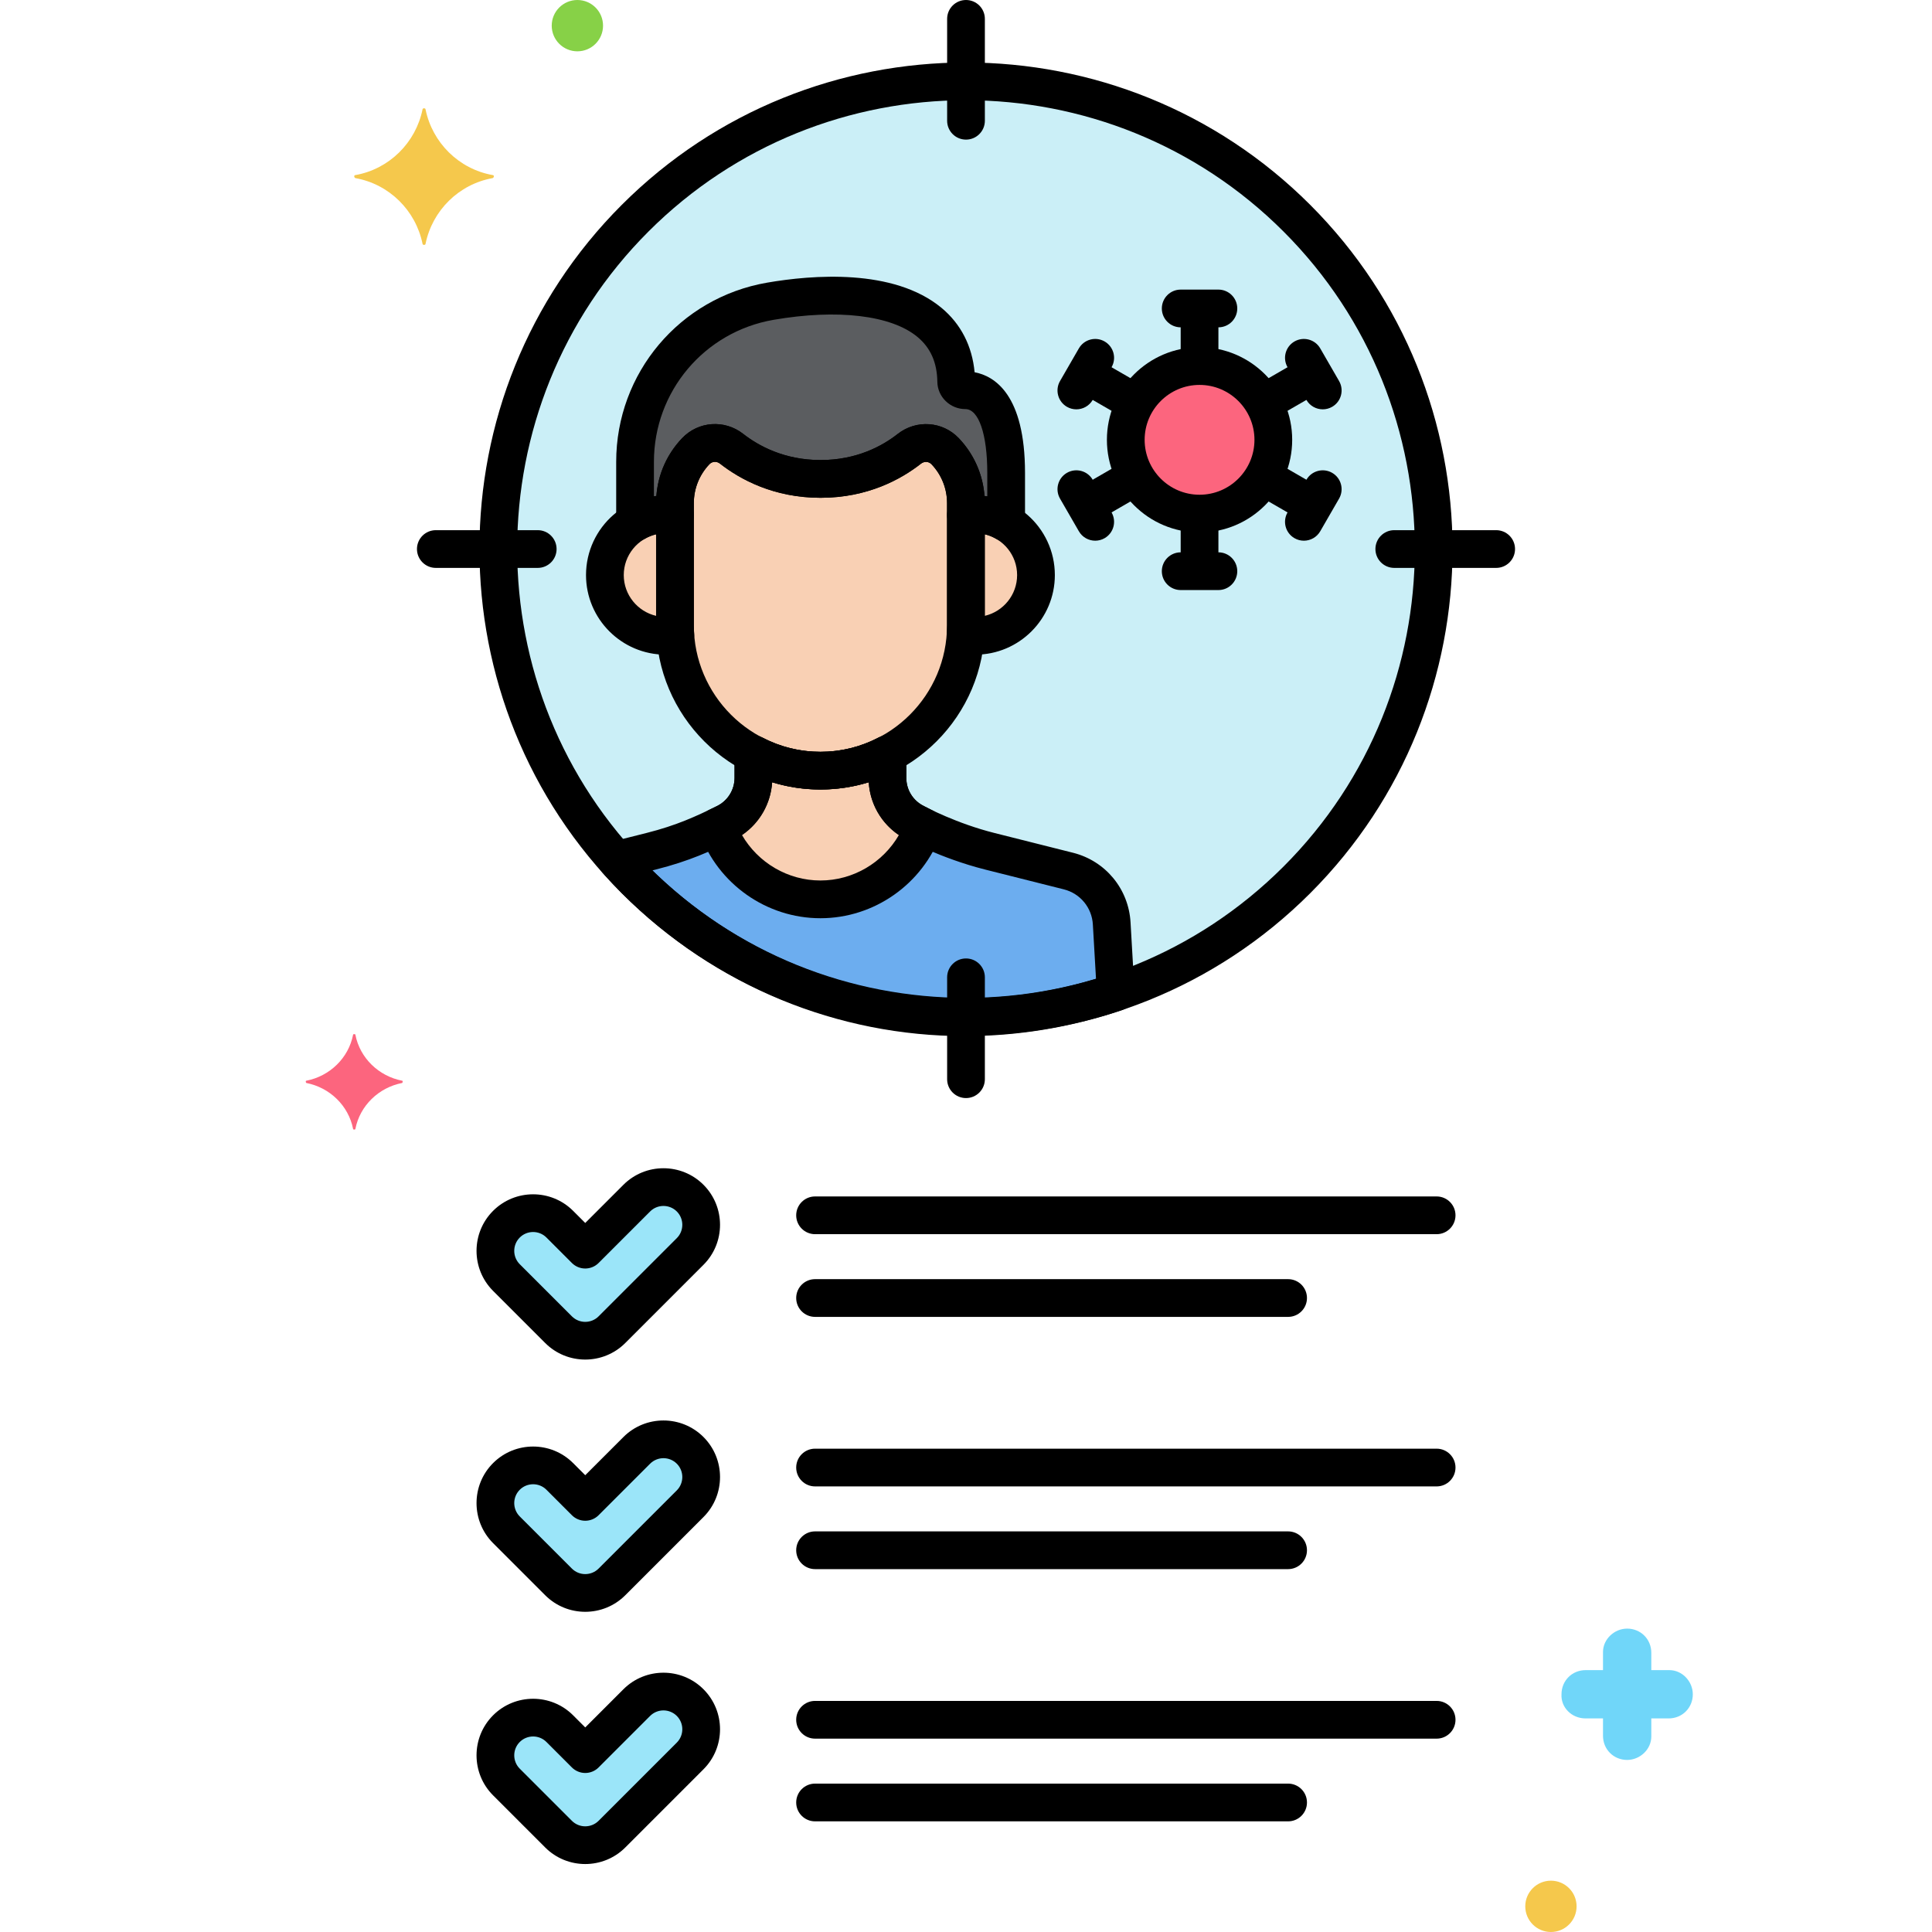 <?xml version="1.0" encoding="utf-8"?>
<!-- Generator: Adobe Illustrator 24.0.0, SVG Export Plug-In . SVG Version: 6.00 Build 0)  -->
<svg version="1.1" xmlns="http://www.w3.org/2000/svg" xmlns:xlink="http://www.w3.org/1999/xlink" x="0px" y="0px"
	 viewBox="0 0 256 256" style="enable-background:new 0 0 256 256;" xml:space="preserve">
<style type="text/css">
	.st0{fill:#6CADEF;}
	.st1{fill:#F9D0B4;}
	.st2{fill:#5B5D60;}
	.st3{fill:#9BE5F9;}
	.st4{fill:#FC657E;}
	.st5{fill:#70D6F9;}
	.st6{fill:#F5C84C;}
	.st7{fill:#F98FA6;}
	.st8{fill:#FED690;}
	.st9{fill:#87D147;}
	.st10{fill:#B2E26D;}
	.st11{fill:#EDF4FC;}
	.st12{fill:#FCDD86;}
	.st13{fill:#754E34;}
	.st14{fill:#B598F9;}
	.st15{fill:#5290DB;}
	.st16{fill:#C7D7E5;}
	.st17{fill:#C18E6B;}
	.st18{fill:#DAE6F1;}
	.st19{fill:#3CAADC;}
	.st20{fill:#818182;}
	.st21{fill:#CBEFF7;}
	.st22{fill:#FCA265;}
	.st23{fill:#A57453;}
	.st24{fill:#8652D8;}
	.st25{fill:#966AEA;}
	.st26{fill:#FEB872;}
	.st27{fill:#EDB311;}
	.st28{fill:#EF4460;}
</style>
<g id="Layer_1">
</g>
<g id="Layer_2">
</g>
<g id="Layer_3">
</g>
<g id="Layer_4">
</g>
<g id="Layer_5">
</g>
<g id="Layer_6">
</g>
<g id="Layer_7">
</g>
<g id="Layer_8">
</g>
<g id="Layer_9">
</g>
<g id="Layer_10">
</g>
<g id="Layer_11">
</g>
<g id="Layer_12">
</g>
<g id="Layer_13">
</g>
<g id="Layer_14">
</g>
<g id="Layer_15">
</g>
<g id="Layer_16">
</g>
<g id="Layer_17">
</g>
<g id="Layer_18">
	<g>
		<g>
			<g>
				<circle class="st21" cx="128" cy="72.75" r="62"/>
			</g>
		</g>
		<g>
			<g>
				<path class="st0" d="M147.306,122.372c-0.185-3.324-2.51-6.141-5.738-6.954l-10.436-2.627c-5.532-1.392-9.882-3.778-9.825-3.75
					c-2.274-1.121-3.714-3.437-3.714-5.973v-3.137c-2.662,1.394-5.682,2.187-8.881,2.187s-6.218-0.794-8.881-2.187v3.137
					c0,2.532-1.436,4.85-3.707,5.969c-3.076,1.517-5.759,2.728-9.832,3.753l-4.611,1.16c0.798,0.896,1.619,1.779,2.478,2.638
					c17.224,17.224,42.057,22.183,63.676,14.902L147.306,122.372z"/>
			</g>
		</g>
		<g>
			<g>
				<path class="st1" d="M125.234,59.787c-1.26-1.322-3.31-1.444-4.747-0.316c-2.272,1.783-6.203,3.987-11.755,3.987
					c-5.565,0-9.517-2.215-11.799-4c-1.436-1.124-3.481-0.997-4.739,0.322l-0.007,0.007c-1.768,1.854-2.754,4.317-2.754,6.878
					v16.178c0,10.602,8.674,19.276,19.276,19.276h0c10.602,0,19.276-8.674,19.276-19.276V66.665
					C127.988,64.104,127.002,61.641,125.234,59.787z"/>
			</g>
		</g>
		<g>
			<g>
				<path class="st1" d="M129.225,68.152c-0.421,0-0.834,0.035-1.237,0.098v14.593c0,0.435-0.02,0.865-0.049,1.293
					c0.42,0.068,0.847,0.112,1.286,0.112c4.445,0,8.048-3.603,8.048-8.048C137.273,71.755,133.67,68.152,129.225,68.152z"/>
			</g>
		</g>
		<g>
			<g>
				<path class="st1" d="M89.435,82.843V68.25c-0.404-0.063-0.816-0.098-1.237-0.098c-4.445,0-8.048,3.603-8.048,8.048
					c0,4.445,3.603,8.048,8.048,8.048c0.439,0,0.866-0.045,1.286-0.112v0C89.455,83.708,89.435,83.278,89.435,82.843z"/>
			</g>
		</g>
		<g>
			<g>
				<path class="st2" d="M127.916,51.709c-0.646,0-1.205-0.498-1.214-1.143c-0.148-10.741-12.414-12.759-24.629-10.65
					c-10.357,1.788-17.926,10.769-17.926,21.279v8.059c1.191-0.696,2.572-1.102,4.051-1.102c0.421,0,0.833,0.035,1.237,0.098v-1.585
					c0-2.561,0.986-5.024,2.754-6.878l0.007-0.007c1.258-1.319,3.303-1.445,4.739-0.322c2.281,1.785,6.233,4,11.799,4
					c5.552,0,9.483-2.204,11.755-3.987c1.437-1.128,3.486-1.006,4.747,0.316c1.768,1.854,2.754,4.317,2.754,6.878v1.585
					c0.403-0.063,0.816-0.098,1.237-0.098c1.497,0,2.893,0.416,4.094,1.128v-6.617C133.319,53.045,129.846,51.709,127.916,51.709z"
					/>
			</g>
		</g>
		<g>
			<g>
				
					<ellipse transform="matrix(0.707 -0.707 0.707 0.707 5.345 129.462)" class="st4" cx="158.947" cy="58.279" rx="9.776" ry="9.776"/>
			</g>
		</g>
		<g>
			<g>
				<path class="st1" d="M121.307,109.042c-2.274-1.121-3.714-3.437-3.714-5.973v-3.137c-2.662,1.394-5.682,2.187-8.881,2.187
					c-3.198,0-6.218-0.794-8.881-2.187v3.137c0,2.536-1.44,4.851-3.714,5.973c-0.356,0.176-0.707,0.347-1.055,0.514
					c2.019,5.589,7.387,9.613,13.65,9.613c6.257,0,11.62-4.015,13.644-9.595C121.673,109.243,121.29,109.034,121.307,109.042z"/>
			</g>
		</g>
		<g>
			<g>
				<path class="st3" d="M91.447,158.757c-1.953-1.951-5.118-1.952-7.071,0l-6.828,6.828l-3.373-3.374
					c-1.953-1.952-5.118-1.952-7.071,0c-1.953,1.953-1.953,5.119,0,7.071l6.909,6.909c1.953,1.952,5.118,1.953,7.071,0
					l10.363-10.363C93.4,163.876,93.4,160.71,91.447,158.757z"/>
			</g>
		</g>
		<g>
			<g>
				<path class="st3" d="M91.447,225.602c-1.953-1.951-5.118-1.952-7.071,0l-6.828,6.828l-3.373-3.374
					c-1.953-1.952-5.118-1.952-7.071,0c-1.953,1.953-1.953,5.119,0,7.071l6.909,6.909c1.953,1.952,5.118,1.953,7.071,0
					l10.363-10.363C93.4,230.72,93.4,227.554,91.447,225.602z"/>
			</g>
		</g>
		<g>
			<g>
				<path class="st3" d="M91.447,192.179c-1.953-1.951-5.118-1.952-7.071,0l-6.828,6.828l-3.373-3.374
					c-1.953-1.952-5.118-1.952-7.071,0c-1.953,1.953-1.953,5.119,0,7.071l6.909,6.909c1.953,1.952,5.118,1.953,7.071,0
					l10.363-10.363C93.4,197.298,93.4,194.132,91.447,192.179z"/>
			</g>
		</g>
		<g>
			<g>
				<g>
					<path d="M173.608,27.142c-25.147-25.148-66.068-25.149-91.217,0c-25.148,25.148-25.148,66.068,0,91.217
						C94.966,130.933,111.483,137.22,128,137.22c16.518,0,33.034-6.287,45.608-18.861C198.756,93.21,198.756,52.29,173.608,27.142z
						 M170.073,114.823c-23.199,23.199-60.947,23.198-84.146,0c-23.198-23.199-23.198-60.947,0-84.146
						c23.2-23.198,60.946-23.198,84.146,0C193.271,53.876,193.271,91.624,170.073,114.823z"/>
				</g>
			</g>
		</g>
		<g>
			<g>
				<path d="M158.946,40.371c-1.381,0-2.5,1.119-2.5,2.5v3.996c0,1.381,1.119,2.5,2.5,2.5s2.5-1.119,2.5-2.5v-3.996
					C161.446,41.49,160.327,40.371,158.946,40.371z"/>
			</g>
		</g>
		<g>
			<g>
				<path d="M161.444,38.373h-4.995c-1.381,0-2.5,1.119-2.5,2.5s1.119,2.5,2.5,2.5h4.995c1.381,0,2.5-1.119,2.5-2.5
					S162.825,38.373,161.444,38.373z"/>
			</g>
		</g>
		<g>
			<g>
				<path d="M158.946,67.192c-1.381,0-2.5,1.119-2.5,2.5v3.996c0,1.381,1.119,2.5,2.5,2.5s2.5-1.119,2.5-2.5v-3.996
					C161.446,68.311,160.327,67.192,158.946,67.192z"/>
			</g>
		</g>
		<g>
			<g>
				<path d="M161.444,73.186h-4.995c-1.381,0-2.5,1.119-2.5,2.5s1.119,2.5,2.5,2.5h4.995c1.381,0,2.5-1.119,2.5-2.5
					S162.825,73.186,161.444,73.186z"/>
			</g>
		</g>
		<g>
			<g>
				<path d="M150.312,50.408l-3.46-1.998c-1.193-0.69-2.724-0.282-3.415,0.915c-0.69,1.195-0.281,2.725,0.915,3.415l3.46,1.998
					c0.394,0.228,0.823,0.335,1.248,0.335c0.863,0,1.704-0.448,2.167-1.25C151.918,52.627,151.509,51.098,150.312,50.408z"/>
			</g>
		</g>
		<g>
			<g>
				<path d="M146.371,45.248c-1.193-0.69-2.725-0.281-3.415,0.915l-2.497,4.326c-0.69,1.196-0.28,2.725,0.915,3.415
					c0.394,0.228,0.823,0.335,1.248,0.335c0.863,0,1.704-0.449,2.167-1.25l2.497-4.326
					C147.977,47.467,147.566,45.938,146.371,45.248z"/>
			</g>
		</g>
		<g>
			<g>
				<path d="M173.541,63.818l-3.461-1.998c-1.193-0.69-2.724-0.281-3.415,0.915c-0.69,1.196-0.28,2.725,0.915,3.415l3.461,1.998
					c0.394,0.228,0.823,0.335,1.248,0.335c0.863,0,1.704-0.449,2.167-1.25C175.146,66.038,174.736,64.509,173.541,63.818z"/>
			</g>
		</g>
		<g>
			<g>
				<path d="M176.52,62.654c-1.192-0.689-2.725-0.281-3.415,0.915l-2.497,4.326c-0.69,1.196-0.28,2.725,0.915,3.415
					c0.394,0.228,0.823,0.335,1.248,0.335c0.863,0,1.704-0.449,2.167-1.25l2.497-4.326C178.125,64.874,177.715,63.344,176.52,62.654
					z"/>
			</g>
		</g>
		<g>
			<g>
				<path d="M151.228,62.735c-0.69-1.197-2.223-1.604-3.415-0.915l-3.46,1.998c-1.196,0.69-1.605,2.22-0.915,3.415
					c0.463,0.802,1.304,1.25,2.167,1.25c0.425,0,0.854-0.108,1.248-0.335l3.46-1.998C151.509,65.46,151.918,63.931,151.228,62.735z"
					/>
			</g>
		</g>
		<g>
			<g>
				<path d="M147.286,67.895l-2.497-4.326c-0.691-1.197-2.222-1.604-3.415-0.915c-1.195,0.69-1.605,2.219-0.915,3.415l2.497,4.326
					c0.463,0.802,1.304,1.25,2.167,1.25c0.425,0,0.854-0.108,1.248-0.335C147.566,70.62,147.977,69.091,147.286,67.895z"/>
			</g>
		</g>
		<g>
			<g>
				<path d="M174.456,49.325c-0.69-1.197-2.223-1.605-3.415-0.915l-3.461,1.998c-1.195,0.69-1.605,2.219-0.915,3.415
					c0.463,0.802,1.304,1.25,2.167,1.25c0.425,0,0.854-0.108,1.248-0.335l3.461-1.998C174.736,52.049,175.146,50.521,174.456,49.325
					z"/>
			</g>
		</g>
		<g>
			<g>
				<path d="M177.435,50.489l-2.497-4.326c-0.69-1.197-2.221-1.605-3.415-0.915c-1.195,0.69-1.605,2.219-0.915,3.415l2.497,4.326
					c0.463,0.802,1.304,1.25,2.167,1.25c0.425,0,0.854-0.108,1.248-0.335C177.715,53.214,178.125,51.685,177.435,50.489z"/>
			</g>
		</g>
		<g>
			<g>
				<g>
					<path d="M149.803,122.231c-0.249-4.438-3.313-8.151-7.624-9.237l-10.437-2.626c-4.97-1.251-9.005-3.395-9.212-3.506
						c-0.039-0.021-0.078-0.042-0.118-0.062c-1.431-0.706-2.32-2.135-2.32-3.73v-3.137c0-0.875-0.457-1.686-1.206-2.139
						c-0.749-0.453-1.679-0.482-2.454-0.076c-2.411,1.262-5.008,1.902-7.721,1.902c-2.713,0-5.311-0.64-7.721-1.902
						c-0.776-0.406-1.706-0.376-2.454,0.076s-1.206,1.264-1.206,2.139v3.137c0,1.571-0.908,3.034-2.313,3.727
						c-2.768,1.365-5.381,2.575-9.336,3.571l-4.611,1.16c-0.848,0.213-1.523,0.854-1.78,1.69c-0.257,0.835-0.059,1.745,0.523,2.397
						c0.912,1.024,1.755,1.921,2.577,2.743c12.348,12.348,28.667,18.932,45.452,18.932c6.933,0,13.946-1.124,20.789-3.429
						c1.068-0.359,1.763-1.389,1.698-2.514L149.803,122.231z M86.442,115.332l0.46-0.116c4.431-1.116,7.299-2.442,10.328-3.936
						c2.925-1.443,4.874-4.396,5.083-7.633c4.139,1.28,8.658,1.281,12.797,0c0.199,3.231,2.061,6.087,4.966,7.574
						c0.641,0.405,1.609,0.833,3.091,1.473c1.698,0.733,4.353,1.766,7.354,2.522l10.437,2.626c2.179,0.549,3.728,2.425,3.853,4.669
						c0,0.002,0,0.004,0,0.005l0.416,7.185C124.373,136.013,102.067,130.59,86.442,115.332z"/>
				</g>
			</g>
		</g>
		<g>
			<g>
				<g>
					<path d="M127.044,58.062c-2.15-2.255-5.632-2.494-8.1-0.557c-2.008,1.576-5.409,3.454-10.211,3.454
						c-4.815,0-8.235-1.887-10.257-3.469c-2.465-1.929-5.943-1.687-8.095,0.572c-2.222,2.329-3.445,5.385-3.445,8.604v16.177
						c0,12.007,9.769,21.776,21.776,21.776s21.776-9.769,21.776-21.776V66.666C130.488,63.447,129.265,60.392,127.044,58.062z
						 M125.488,82.843c0,9.25-7.526,16.776-16.776,16.776s-16.776-7.526-16.776-16.776V66.666c0-1.928,0.733-3.758,2.07-5.16
						c0.195-0.205,0.459-0.309,0.728-0.309c0.229,0,0.463,0.076,0.661,0.231c2.641,2.067,7.1,4.532,13.339,4.532
						c6.231,0,10.671-2.458,13.299-4.521c0.431-0.339,1.03-0.307,1.393,0.074c1.331,1.396,2.063,3.226,2.063,5.153V82.843z"/>
				</g>
			</g>
		</g>
		<g>
			<g>
				<g>
					<path d="M127.605,65.779c-1.218,0.189-2.117,1.238-2.117,2.471v14.593c0,0.378-0.018,0.752-0.043,1.125
						c-0.087,1.289,0.822,2.432,2.098,2.636c0.603,0.097,1.153,0.144,1.682,0.144c5.816,0,10.548-4.732,10.548-10.548
						C139.773,69.855,134.164,64.766,127.605,65.779z M130.488,81.603V70.797c2.453,0.573,4.285,2.778,4.285,5.403
						S132.941,81.03,130.488,81.603z"/>
				</g>
			</g>
		</g>
		<g>
			<g>
				<g>
					<path d="M91.936,82.843V68.25c0-1.233-0.899-2.282-2.117-2.471C83.255,64.767,77.65,69.855,77.65,76.2
						c0,5.816,4.732,10.548,10.548,10.548c0.531,0,1.082-0.047,1.685-0.145c1.273-0.206,2.18-1.346,2.095-2.633
						C91.954,83.597,91.936,83.222,91.936,82.843z M86.936,81.603c-2.453-0.573-4.285-2.778-4.285-5.403s1.832-4.83,4.285-5.403
						V81.603z"/>
				</g>
			</g>
		</g>
		<g>
			<g>
				<g>
					<path d="M129.139,49.324c-0.32-3.471-1.819-6.399-4.377-8.524c-6.365-5.286-17.214-4.366-23.114-3.347
						c-11.589,2-20,11.986-20,23.742v8.059c0,0.896,0.479,1.723,1.256,2.168c0.776,0.445,1.732,0.441,2.506-0.01
						c1.089-0.636,2.301-0.9,3.644-0.691c0.72,0.11,1.455-0.098,2.01-0.572c0.554-0.475,0.873-1.168,0.873-1.898v-1.584
						c0-1.928,0.733-3.758,2.07-5.16c0.362-0.38,0.959-0.414,1.388-0.078c2.641,2.067,7.1,4.532,13.339,4.532
						c6.231,0,10.671-2.458,13.299-4.521c0.431-0.339,1.03-0.307,1.393,0.074c1.331,1.396,2.063,3.226,2.063,5.153v1.584
						c0,0.73,0.319,1.423,0.873,1.898c0.555,0.475,1.289,0.682,2.01,0.572c1.357-0.212,2.577,0.06,3.674,0.71
						c0.393,0.232,0.833,0.349,1.274,0.349c0.427,0,0.854-0.109,1.237-0.328c0.781-0.445,1.263-1.274,1.263-2.172v-6.617
						C135.819,52.302,131.796,49.827,129.139,49.324z M130.819,65.774c-0.122-0.019-0.244-0.036-0.366-0.05
						c-0.214-2.869-1.406-5.561-3.409-7.663c-2.15-2.255-5.632-2.494-8.1-0.557c-2.008,1.576-5.409,3.454-10.211,3.454
						c-4.815,0-8.235-1.887-10.257-3.469c-2.465-1.929-5.942-1.686-8.095,0.572c-2.004,2.101-3.195,4.793-3.41,7.663
						c-0.108,0.013-0.216,0.027-0.323,0.043v-4.573c0-9.316,6.667-17.229,15.851-18.815c8.472-1.462,15.599-0.615,19.069,2.267
						c1.738,1.443,2.6,3.39,2.635,5.953c0.027,1.99,1.693,3.609,3.714,3.609c1.764,0,2.903,3.318,2.903,8.454V65.774z"/>
				</g>
			</g>
		</g>
		<g>
			<g>
				<g>
					<path d="M128,0c-1.381,0-2.5,1.119-2.5,2.5V16c0,1.381,1.119,2.5,2.5,2.5s2.5-1.119,2.5-2.5V2.5C130.5,1.119,129.381,0,128,0z"
						/>
				</g>
			</g>
			<g>
				<g>
					<path d="M128,127c-1.381,0-2.5,1.119-2.5,2.5V143c0,1.381,1.119,2.5,2.5,2.5s2.5-1.119,2.5-2.5v-13.5
						C130.5,128.119,129.381,127,128,127z"/>
				</g>
			</g>
		</g>
		<g>
			<g>
				<g>
					<path d="M71.25,70.25h-13.5c-1.381,0-2.5,1.119-2.5,2.5s1.119,2.5,2.5,2.5h13.5c1.381,0,2.5-1.119,2.5-2.5
						S72.631,70.25,71.25,70.25z"/>
				</g>
			</g>
			<g>
				<g>
					<path d="M198.25,70.25h-13.5c-1.381,0-2.5,1.119-2.5,2.5s1.119,2.5,2.5,2.5h13.5c1.381,0,2.5-1.119,2.5-2.5
						S199.631,70.25,198.25,70.25z"/>
				</g>
			</g>
		</g>
		<g>
			<g>
				<g>
					<path d="M158.946,46.003c-6.769,0-12.275,5.507-12.275,12.276s5.507,12.276,12.275,12.276c6.77,0,12.276-5.507,12.276-12.276
						S165.716,46.003,158.946,46.003z M158.946,65.555c-4.012,0-7.275-3.264-7.275-7.276c0-4.012,3.264-7.276,7.275-7.276
						s7.276,3.264,7.276,7.276C166.223,62.291,162.958,65.555,158.946,65.555z"/>
				</g>
			</g>
		</g>
		<g>
			<g>
				<g>
					<path d="M123.448,107.326c-0.512-0.249-0.836-0.419-0.919-0.465c-0.038-0.021-0.077-0.042-0.116-0.061
						c-1.431-0.706-2.32-2.135-2.32-3.73v-3.137c0-0.875-0.457-1.686-1.206-2.139c-0.749-0.453-1.679-0.482-2.454-0.076
						c-2.411,1.262-5.008,1.902-7.721,1.902c-2.713,0-5.311-0.64-7.721-1.902c-0.776-0.406-1.706-0.376-2.454,0.076
						s-1.206,1.264-1.206,2.139v3.137c0,1.595-0.889,3.025-2.32,3.73c-0.348,0.171-0.691,0.339-1.032,0.503
						c-1.157,0.556-1.705,1.896-1.269,3.103c2.434,6.737,8.865,11.263,16.001,11.263c7.127,0,13.555-4.518,15.994-11.242
						C125.143,109.224,124.6,107.885,123.448,107.326z M108.712,116.669c-4.317,0-8.27-2.35-10.395-6.02
						c2.346-1.583,3.82-4.146,3.996-7.001c4.139,1.281,8.657,1.281,12.796,0c0.176,2.856,1.65,5.419,3.997,7.002
						C116.981,114.318,113.027,116.669,108.712,116.669z"/>
				</g>
			</g>
		</g>
		<g>
			<g>
				<g>
					<g>
						<path d="M93.214,156.989c-2.924-2.922-7.682-2.921-10.606,0.001l-5.06,5.06l-1.606-1.606c-2.923-2.922-7.681-2.923-10.606,0
							c-2.924,2.924-2.924,7.682,0,10.606l6.909,6.909c0,0,0,0,0,0c1.462,1.461,3.382,2.191,5.303,2.191s3.841-0.731,5.303-2.192
							l10.363-10.363C96.139,164.672,96.139,159.914,93.214,156.989z M89.679,164.061l-10.363,10.362
							c-0.975,0.974-2.561,0.975-3.537,0l-6.908-6.908c-0.975-0.975-0.975-2.561,0-3.536c0.976-0.975,2.563-0.974,3.536,0
							l3.373,3.374c0.469,0.469,1.105,0.732,1.768,0.732s1.299-0.263,1.768-0.732l6.827-6.827c0.976-0.975,2.562-0.975,3.537-0.001
							C90.654,161.5,90.654,163.086,89.679,164.061z"/>
					</g>
				</g>
			</g>
		</g>
		<g>
			<g>
				<path d="M190.36,158.535H108c-1.381,0-2.5,1.119-2.5,2.5s1.119,2.5,2.5,2.5h82.361c1.381,0,2.5-1.119,2.5-2.5
					S191.741,158.535,190.36,158.535z"/>
			</g>
		</g>
		<g>
			<g>
				<path d="M170.68,169.494H108c-1.381,0-2.5,1.119-2.5,2.5s1.119,2.5,2.5,2.5h62.68c1.381,0,2.5-1.119,2.5-2.5
					S172.061,169.494,170.68,169.494z"/>
			</g>
		</g>
		<g>
			<g>
				<g>
					<g>
						<path d="M93.214,223.833c-2.924-2.922-7.682-2.921-10.606,0.001l-5.06,5.06l-1.606-1.606c-2.923-2.922-7.681-2.923-10.606,0
							c-2.924,2.924-2.924,7.682,0,10.606l6.909,6.909c0,0,0,0.001,0,0.001c1.462,1.461,3.382,2.191,5.303,2.191
							s3.841-0.731,5.303-2.192l10.363-10.363C96.139,231.516,96.139,226.758,93.214,223.833z M89.679,230.905l-10.363,10.362
							c-0.975,0.974-2.561,0.975-3.537,0l-6.908-6.908c-0.975-0.975-0.975-2.561,0-3.536c0.976-0.975,2.563-0.974,3.536,0
							l3.373,3.374c0.469,0.469,1.105,0.732,1.768,0.732s1.299-0.263,1.768-0.732l6.827-6.827c0.976-0.974,2.562-0.975,3.537-0.001
							C90.654,228.344,90.654,229.93,89.679,230.905z"/>
					</g>
				</g>
			</g>
		</g>
		<g>
			<g>
				<path d="M190.36,225.379H108c-1.381,0-2.5,1.119-2.5,2.5s1.119,2.5,2.5,2.5h82.361c1.381,0,2.5-1.119,2.5-2.5
					S191.741,225.379,190.36,225.379z"/>
			</g>
		</g>
		<g>
			<g>
				<path d="M170.68,236.338H108c-1.381,0-2.5,1.119-2.5,2.5s1.119,2.5,2.5,2.5h62.68c1.381,0,2.5-1.119,2.5-2.5
					S172.061,236.338,170.68,236.338z"/>
			</g>
		</g>
		<g>
			<g>
				<g>
					<g>
						<path d="M93.214,190.411c-2.924-2.922-7.682-2.921-10.606,0.001l-5.06,5.06l-1.606-1.606c-2.923-2.922-7.681-2.923-10.606,0
							c-2.924,2.924-2.924,7.682,0,10.606l6.909,6.909c1.462,1.461,3.382,2.192,5.303,2.192s3.841-0.731,5.303-2.193l10.363-10.363
							C96.139,198.094,96.139,193.336,93.214,190.411z M89.679,197.483l-10.363,10.362c-0.974,0.974-2.561,0.975-3.537,0
							l-6.908-6.908c-0.975-0.975-0.975-2.561,0-3.536c0.976-0.975,2.563-0.974,3.536,0l3.373,3.374
							c0.469,0.469,1.105,0.732,1.768,0.732s1.299-0.263,1.768-0.732l6.827-6.827c0.976-0.974,2.562-0.975,3.537-0.001
							C90.654,194.922,90.654,196.508,89.679,197.483z"/>
					</g>
				</g>
			</g>
		</g>
		<g>
			<g>
				<path d="M190.36,191.957H108c-1.381,0-2.5,1.119-2.5,2.5s1.119,2.5,2.5,2.5h82.361c1.381,0,2.5-1.119,2.5-2.5
					S191.741,191.957,190.36,191.957z"/>
			</g>
		</g>
		<g>
			<g>
				<path d="M170.68,202.917H108c-1.381,0-2.5,1.119-2.5,2.5s1.119,2.5,2.5,2.5h62.68c1.381,0,2.5-1.119,2.5-2.5
					S172.061,202.917,170.68,202.917z"/>
			</g>
		</g>
		<g>
			<g>
				<path class="st9" d="M76.506,0c-1.878,0-3.4,1.522-3.4,3.4c0,1.878,1.522,3.4,3.4,3.4c1.878,0,3.4-1.522,3.4-3.4
					C79.906,1.522,78.384,0,76.506,0z"/>
			</g>
		</g>
		<g>
			<g>
				<path class="st5" d="M221.206,221.3h-2.4V219c0-1.8-1.4-3.2-3.2-3.2c-1.7,0-3.2,1.4-3.2,3.1v2.4h-2.3c-1.8,0-3.2,1.4-3.2,3.2
					c-0.1,1.7,1.3,3.2,3.2,3.2h2.3v2.3c0,1.8,1.4,3.2,3.2,3.2c1.7,0,3.2-1.4,3.2-3.1v-2.4h2.3c1.8,0,3.2-1.4,3.2-3.2
					C224.306,222.8,222.906,221.3,221.206,221.3z"/>
			</g>
		</g>
		<g>
			<g>
				<path class="st6" d="M205.506,249.2c-1.878,0-3.4,1.522-3.4,3.4s1.522,3.4,3.4,3.4c1.878,0,3.4-1.522,3.4-3.4
					S207.384,249.2,205.506,249.2z"/>
			</g>
		</g>
		<g>
			<g>
				<path class="st4" d="M53.288,143.2c-3.1-0.6-5.6-3-6.2-6.1c0-0.1-0.3-0.1-0.3,0c-0.6,3.1-3.1,5.5-6.2,6.1c-0.1,0-0.1,0.2,0,0.3
					c3.1,0.6,5.6,3,6.2,6.1c0,0.1,0.3,0.1,0.3,0c0.6-3.1,3.1-5.5,6.2-6.1C53.388,143.4,53.388,143.2,53.288,143.2z"/>
			</g>
		</g>
		<g>
			<g>
				<path class="st6" d="M65.288,23.2c-4.5-0.8-8-4.3-8.9-8.7c0-0.2-0.4-0.2-0.4,0c-0.9,4.4-4.4,7.9-8.9,8.7c-0.2,0-0.2,0.3,0,0.4
					c4.5,0.8,8,4.3,8.9,8.7c0,0.2,0.4,0.2,0.4,0c0.9-4.4,4.4-7.9,8.9-8.7C65.488,23.5,65.488,23.2,65.288,23.2z"/>
			</g>
		</g>
	</g>
</g>
<g id="Layer_19">
</g>
<g id="Layer_20">
</g>
<g id="Layer_21">
</g>
<g id="Layer_22">
</g>
<g id="Layer_23">
</g>
<g id="Layer_24">
</g>
<g id="Layer_25">
</g>
<g id="Layer_26">
</g>
<g id="Layer_27">
</g>
<g id="Layer_28">
</g>
<g id="Layer_29">
</g>
<g id="Layer_30">
</g>
<g id="Layer_31">
</g>
<g id="Layer_32">
</g>
<g id="Layer_33">
</g>
<g id="Layer_34">
</g>
<g id="Layer_35">
</g>
<g id="Layer_36">
</g>
<g id="Layer_37">
</g>
<g id="Layer_38">
</g>
<g id="Layer_39">
</g>
<g id="Layer_40">
</g>
<g id="Layer_41">
</g>
<g id="Layer_42">
</g>
<g id="Layer_43">
</g>
<g id="Layer_44">
</g>
<g id="Layer_45">
</g>
<g id="Layer_46">
</g>
<g id="Layer_47">
</g>
<g id="Layer_48">
</g>
<g id="Layer_49">
</g>
<g id="Layer_50">
</g>
<g id="Layer_51">
</g>
<g id="Layer_52">
</g>
<g id="Layer_53">
</g>
<g id="Layer_54">
</g>
<g id="Layer_55">
</g>
<g id="Layer_56">
</g>
<g id="Layer_57">
</g>
<g id="Layer_58">
</g>
<g id="Layer_59">
</g>
<g id="Layer_60">
</g>
<g id="Layer_61">
</g>
<g id="Layer_62">
</g>
<g id="Layer_63">
</g>
<g id="Layer_64">
</g>
<g id="Layer_65">
</g>
<g id="Layer_66">
</g>
<g id="Layer_67">
</g>
<g id="Layer_68">
</g>
<g id="Layer_69">
</g>
<g id="Layer_70">
</g>
<g id="Layer_71">
</g>
<g id="Layer_72">
</g>
<g id="Layer_73">
</g>
<g id="Layer_74">
</g>
<g id="Layer_75">
</g>
<g id="Layer_76">
</g>
<g id="Layer_77">
</g>
<g id="Layer_78">
</g>
<g id="Layer_79">
</g>
<g id="Layer_80">
</g>
</svg>
